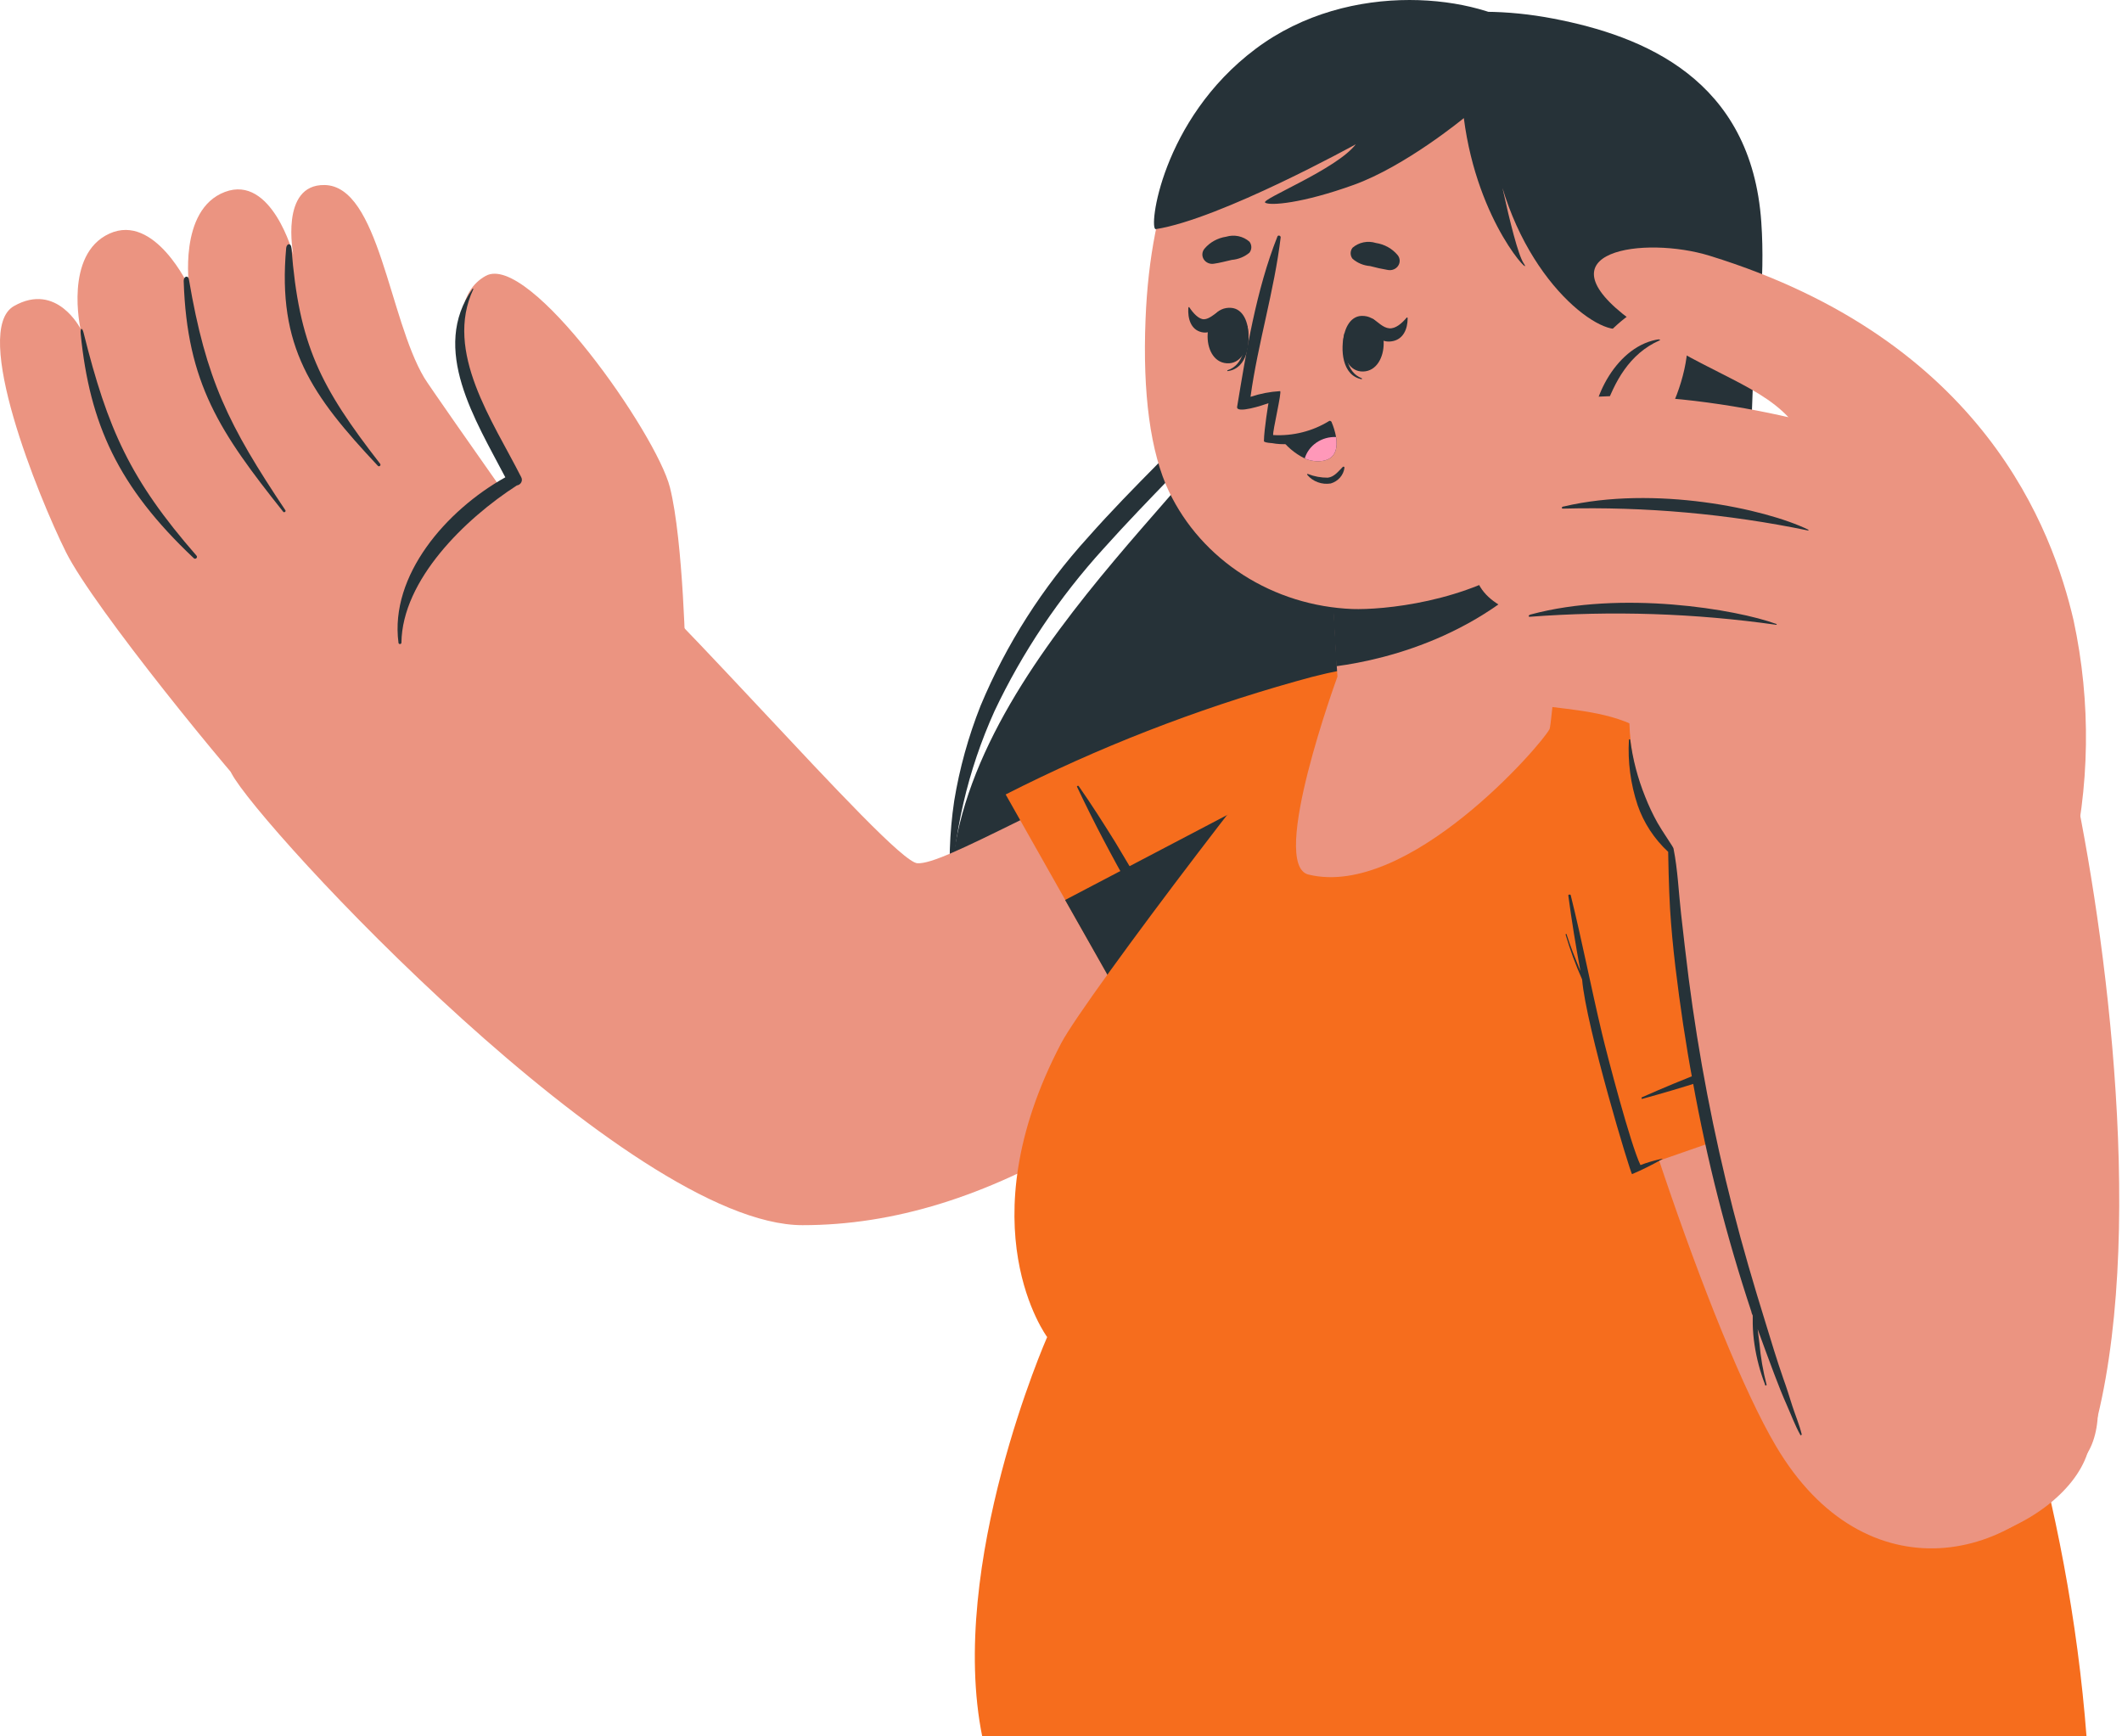 <svg width="572" height="468" viewBox="0 0 572 468" fill="none" xmlns="http://www.w3.org/2000/svg">
<path d="M354.435 20.621C369.128 4.271 394.29 0.34 418.629 5.001C442.967 9.662 472.115 21.301 474.772 59.896C476.951 91.236 466.801 121.795 466.801 156.763C466.801 191.731 508.543 276.908 441.745 318.476C381.723 355.812 260.11 321.524 256.364 244.661C253.414 183.744 329.618 127.413 337.642 103.304C345.667 79.194 338.333 38.508 354.435 20.621Z" fill="#263238"/>
<path d="M343.462 55.009C343.01 72.442 340.353 90.077 332.834 106.528C330.883 110.695 328.335 114.586 325.261 118.092C322.312 121.619 319.177 124.944 316.042 128.169C309.718 134.694 303.474 141.168 297.442 147.895C285.463 161.073 275.564 175.83 268.055 191.705C260.856 207.654 256.898 224.749 256.391 242.091C255.643 233.338 255.919 224.534 257.215 215.84C258.651 207.1 261.028 198.524 264.309 190.244C271.23 173.654 281.038 158.283 293.324 144.771C299.355 137.943 305.759 131.419 312.136 124.969C318.513 118.52 324.969 112.373 328.928 104.815C332.988 97.088 336.083 88.937 338.148 80.529C340.479 72.136 342.254 63.612 343.462 55.009Z" fill="#263238"/>
<path d="M473.098 86.223C472.646 104.009 471.45 121.77 471.955 139.43C472.173 148.226 472.954 157.001 474.293 165.706C475.675 174.272 478.385 182.838 480.644 191.504C482.902 200.17 484.921 208.963 486.409 217.83C487.847 226.74 488.452 235.752 488.216 244.762C487.783 253.815 485.994 262.765 482.902 271.34C479.335 279.769 474.013 287.429 467.252 293.863C473.176 286.958 477.682 279.063 480.537 270.584C483.014 262.153 484.248 253.438 484.204 244.686C483.451 227.069 480.544 209.594 475.542 192.612C473.416 183.971 470.706 175.406 469.404 166.311C468.185 157.4 467.705 148.412 467.97 139.43C468.531 121.612 470.244 103.843 473.098 86.223Z" fill="#263238"/>
<path d="M376.462 235.792C315.35 299.58 265.478 330.215 216.322 330.215C169.585 330.215 69.734 222.616 62.4 208.433C56.076 196.189 138.046 129.201 150.64 137.54C171.897 151.497 240.076 232.291 247.303 232.668C254.531 233.046 281.154 216.369 345.268 187.901C384.22 170.644 418.974 191.579 376.462 235.792Z" fill="#EB9481"/>
<path d="M71.912 219.039C62.932 209.819 25.228 163.791 17.762 148.776C10.296 133.761 -7.799 89.069 3.759 82.494C15.318 75.919 21.694 88.591 21.694 88.591C21.694 88.591 17.204 68.588 29.48 62.969C41.755 57.352 51.002 77.38 51.002 77.38C51.002 77.38 47.972 56.52 60.62 51.733C73.267 46.947 79.06 68.613 79.06 68.613C79.06 68.613 75.34 49.642 87.509 49.869C102.149 50.146 104.833 85.845 114.372 101.842C116.524 105.47 163.766 172.382 163.766 172.382L71.912 219.039Z" fill="#EB9481"/>
<path d="M78.554 66.774C80.6 93 86.286 104.16 102.467 124.995C102.786 125.398 102.228 125.927 101.856 125.549C83.975 106.503 74.728 93.504 77.146 66.799C77.332 65.489 78.448 65.514 78.554 66.774Z" fill="#263238"/>
<path d="M50.923 75.314C55.546 102.396 61.551 114.539 76.935 137.54C77.148 137.868 76.59 138.246 76.351 137.943C59.319 116.555 50.391 103.379 49.515 75.742C49.461 74.483 50.71 74.054 50.923 75.314Z" fill="#263238"/>
<path d="M22.545 89.749C29.028 115.673 35.06 129.252 52.968 149.759C53.394 150.262 52.676 150.892 52.224 150.439C31.818 131.191 24.166 114.287 21.748 89.976C21.589 88.364 22.147 88.112 22.545 89.749Z" fill="#263238"/>
<path d="M184.838 178.781C184.838 178.781 184.226 145.803 180.586 131.368C176.946 116.932 142.644 67.907 130.926 74.356C115.967 82.67 129.943 114.665 138.897 129.529C138.897 129.529 104.356 148.776 109.059 173.818C113.762 198.86 184.838 178.781 184.838 178.781Z" fill="#EB9481"/>
<path d="M127.603 77.909C119.632 94.838 132.917 113.607 140.49 128.597C140.612 128.812 140.677 129.052 140.681 129.297C140.686 129.542 140.628 129.784 140.514 130.003C140.399 130.222 140.232 130.413 140.024 130.558C139.817 130.703 139.575 130.8 139.321 130.839C125.345 139.833 108.419 156.334 108.207 173.213C108.207 173.314 108.165 173.41 108.09 173.481C108.015 173.551 107.914 173.591 107.808 173.591C107.703 173.591 107.601 173.551 107.526 173.481C107.452 173.41 107.41 173.314 107.41 173.213C105.045 155.074 120.27 137.54 136.212 128.647C128.241 113.355 115.833 94.007 127.444 77.757L127.603 77.909Z" fill="#263238"/>
<path d="M271.082 214.127L320.184 300.992C320.184 300.992 386.77 239.697 397.398 214.127C408.026 188.556 396.574 169.989 349.199 183.669C322.135 191.274 295.96 201.48 271.082 214.127Z" fill="#F66D1D"/>
<path d="M331.532 282.878C329.114 278.167 326.988 273.305 324.464 268.619C321.94 263.933 319.416 259.298 316.785 254.712C311.471 245.442 306.157 236.145 300.63 227C297.495 221.962 294.2 216.772 290.773 211.885C290.64 211.658 290.188 211.885 290.321 212.061C299.328 231.182 310.249 249.498 321.143 267.687C324.304 272.952 327.891 277.965 331.186 283.155C331.292 283.281 331.664 283.054 331.532 282.878Z" fill="#263238"/>
<path d="M397.4 214.127C386.772 239.698 320.186 300.992 320.186 300.992L287.106 242.57L396.231 185.357C402.501 191.554 402.422 202.06 397.4 214.127Z" fill="#263238"/>
<path d="M282.269 360.371C282.269 360.371 255.274 421.64 264.813 468.247H562.454C552.782 341.552 486.17 232.668 446.82 197.424C415.095 169.006 381.696 171.551 358.447 186.087C352.973 189.538 292.579 268.669 286.042 281.19C260.11 330.593 282.269 360.371 282.269 360.371Z" fill="#F66D1D"/>
<path d="M360.521 182.358C360.521 182.358 341.921 233.072 352.709 235.717C379.545 242.267 415.548 200.724 417.7 196.492C418.231 195.408 420.623 167.016 422.403 144.922C423.545 130.713 424.422 119.099 424.422 119.099L358.209 140.639L360.335 179.562L360.521 182.358Z" fill="#EB9481"/>
<path d="M358.103 140.639L360.228 179.562C373.7 177.774 403.325 170.845 422.297 144.922C423.439 130.713 424.316 119.099 424.316 119.099L416.026 121.618L358.103 140.639Z" fill="#263238"/>
<path d="M308.786 86.147C307.989 105.923 310.061 121.921 315.136 132.552C319.485 141.633 326.403 149.393 335.123 154.97C343.842 160.547 354.022 163.722 364.531 164.144C372.502 164.421 395.459 162.431 412.065 150.439C424.978 141.118 432.763 124.314 437.174 94.763C447.271 27.195 414.669 4.471 382.545 1.751C350.422 -0.97 311.443 17.975 308.786 86.147Z" fill="#EB9481"/>
<path d="M327.202 71.081C328.876 70.855 330.417 70.401 332.038 70.048C333.8 69.898 335.467 69.219 336.794 68.109C337.126 67.677 337.306 67.156 337.306 66.622C337.306 66.088 337.126 65.567 336.794 65.136C335.967 64.407 334.951 63.899 333.849 63.664C332.747 63.43 331.6 63.477 330.523 63.8C328.232 64.146 326.158 65.286 324.704 67C324.361 67.397 324.154 67.883 324.111 68.395C324.067 68.906 324.189 69.418 324.461 69.862C324.732 70.305 325.14 70.66 325.63 70.878C326.12 71.096 326.668 71.167 327.202 71.081Z" fill="#263238"/>
<path d="M374.151 72.77C372.52 72.497 370.906 72.144 369.315 71.712C367.552 71.572 365.888 70.881 364.585 69.746C364.253 69.315 364.073 68.794 364.073 68.26C364.073 67.726 364.253 67.205 364.585 66.774C365.419 66.046 366.442 65.544 367.549 65.318C368.656 65.092 369.807 65.151 370.882 65.489C373.192 65.839 375.278 66.999 376.728 68.739C377.061 69.142 377.257 69.631 377.289 70.142C377.321 70.653 377.189 71.161 376.909 71.599C376.629 72.037 376.215 72.383 375.722 72.592C375.229 72.802 374.681 72.863 374.151 72.77Z" fill="#263238"/>
<path d="M362.407 89.8C362.407 89.624 362.779 90.027 362.779 90.228C362.38 94.839 362.779 100.306 367.11 101.968C367.11 101.968 367.11 102.246 367.11 102.22C361.69 101.263 361.264 94.108 362.407 89.8Z" fill="#263238"/>
<path d="M367.029 85.14C375 84.938 374.787 99.928 367.454 100.129C360.12 100.331 360.519 85.316 367.029 85.14Z" fill="#263238"/>
<path d="M370.138 85.97C371.493 86.827 372.795 88.339 374.496 88.49C376.196 88.641 377.897 87.129 379.172 85.618C379.305 85.467 379.438 85.618 379.438 85.794C379.438 88.666 378.269 91.614 375 92.017C371.732 92.42 369.952 89.8 369.208 86.978C369.075 86.374 369.58 85.618 370.138 85.97Z" fill="#263238"/>
<path d="M336.235 87.835C336.235 87.659 335.863 88.061 335.863 88.238C335.863 92.899 335.359 98.315 330.921 99.777C330.789 99.777 330.789 100.054 330.921 100.028C336.368 99.323 337.165 92.219 336.235 87.835Z" fill="#263238"/>
<path d="M331.876 82.973C323.905 82.393 323.347 97.383 330.654 97.912C337.96 98.442 338.465 83.477 331.876 82.973Z" fill="#263238"/>
<path d="M328.637 83.854C327.361 84.61 325.979 85.996 324.571 86.046C323.163 86.096 321.622 84.409 320.586 82.821C320.586 82.645 320.347 82.821 320.32 82.973C320.134 85.844 320.984 88.842 323.88 89.522C326.777 90.203 328.557 87.734 329.38 84.912C329.434 84.358 329.035 83.552 328.637 83.854Z" fill="#263238"/>
<path d="M361.927 125.876C360.785 127.01 359.669 128.547 357.915 128.748C356.092 128.761 354.285 128.427 352.601 127.766C352.569 127.739 352.528 127.725 352.486 127.728C352.443 127.73 352.404 127.748 352.375 127.778C352.347 127.808 352.333 127.848 352.335 127.888C352.338 127.928 352.357 127.966 352.389 127.992C353.126 128.882 354.102 129.566 355.215 129.974C356.328 130.382 357.536 130.498 358.712 130.31C359.694 130.019 360.565 129.464 361.221 128.713C361.876 127.962 362.288 127.046 362.406 126.078C362.421 126.02 362.414 125.96 362.387 125.906C362.359 125.853 362.313 125.811 362.256 125.787C362.199 125.763 362.135 125.758 362.074 125.775C362.014 125.791 361.962 125.827 361.927 125.876Z" fill="#263238"/>
<path d="M341.92 108.669C341.92 108.669 340.751 115.597 340.698 118.872C340.698 119.174 341.522 119.326 342.691 119.426C342.691 119.426 342.691 119.426 342.823 119.426C345.756 119.976 348.792 119.755 351.602 118.787C354.412 117.819 356.889 116.141 358.766 113.934C359.005 113.632 358.58 113.279 358.261 113.481C353.796 116.238 348.515 117.563 343.195 117.26C342.983 116.328 345.613 105.47 345.055 105.419C342.336 105.579 339.653 106.096 337.084 106.956C339.077 92.47 343.488 78.412 345.215 63.977C345.215 63.473 344.497 63.297 344.338 63.75C338.599 78.16 335.942 94.788 333.471 109.677C333.258 111.566 340.432 109.223 341.92 108.669Z" fill="#263238"/>
<path d="M344.896 117.714C346.596 120.183 348.939 122.196 351.698 123.558C353.218 124.246 354.925 124.474 356.587 124.213C360.227 123.584 360.572 120.485 360.147 117.789C359.888 116.355 359.46 114.952 358.872 113.607C354.795 116.355 349.897 117.794 344.896 117.714Z" fill="#263238"/>
<path d="M351.697 123.559C353.218 124.246 354.924 124.474 356.586 124.214C360.226 123.584 360.572 120.485 360.147 117.79C358.259 117.71 356.398 118.236 354.865 119.282C353.332 120.329 352.216 121.836 351.697 123.559Z" fill="#FF98B9"/>
<path d="M435.874 88.692C428.036 88.918 405.797 70.376 401.758 34.754C401.758 34.754 407.736 66.497 410.712 70.956C413.688 75.415 398.277 60.501 394.584 31.831C394.584 31.831 378.907 44.78 364.931 49.819C350.955 54.858 342.214 55.513 341.018 54.606C339.822 53.699 360.361 45.587 365.463 38.885C365.463 38.885 328.982 59.039 311.552 61.76C309.532 62.063 312.933 32.31 338.467 13.163C364.001 -5.983 399.101 -1.197 411.695 8.377C411.695 8.377 425.459 9.057 442.039 26.818C458.619 44.579 444.297 88.44 435.874 88.692Z" fill="#263238"/>
<path d="M425.538 99.575C425.538 99.575 440.125 77.581 450.567 82.418C461.009 87.255 450.833 118.621 439.115 123.382C437.657 124.097 436.061 124.524 434.424 124.637C432.787 124.75 431.143 124.547 429.591 124.041C428.038 123.535 426.611 122.735 425.393 121.691C424.176 120.647 423.195 119.38 422.509 117.966L425.538 99.575Z" fill="#EB9481"/>
<path d="M447.405 91.412C447.618 91.412 447.645 91.639 447.405 91.715C439.195 95.317 435.183 102.9 432.473 110.685C434.838 107.611 438.132 105.848 442.437 108.468C442.649 108.594 442.437 108.946 442.224 108.896C440.745 108.553 439.191 108.644 437.768 109.157C436.344 109.67 435.119 110.58 434.253 111.768C432.82 113.805 431.61 115.974 430.64 118.243C430.294 118.973 428.912 118.671 429.178 117.839C429.166 117.773 429.166 117.705 429.178 117.638C428.434 107.46 436.007 92.899 447.405 91.412Z" fill="#263238"/>
<path d="M469.858 211.255C499.298 243.476 581.825 360.119 562.695 391.636C544.335 421.867 502.699 430.382 478.732 389.771C461.488 360.724 432.5 274.061 425.299 232.492C419.454 198.835 442.65 181.452 469.858 211.255Z" fill="#EB9481"/>
<path d="M442.357 314.521L539.923 280.535C539.923 280.535 485.162 209.466 459.946 195.938C434.731 182.409 413.74 190.572 421.446 236.952C425.593 263.419 432.6 289.412 442.357 314.521Z" fill="#F66D1D"/>
<path d="M522.6 267.334C517.286 268.972 511.972 270.282 506.658 271.995C501.344 273.708 496.243 275.446 491.088 277.285C480.646 280.964 470.23 284.642 459.894 288.597C454.102 290.814 448.31 293.207 442.65 295.726C442.385 295.726 442.491 296.255 442.65 296.18C463.907 290.386 484.525 282.677 505.037 274.993C510.989 272.751 516.702 269.954 522.574 267.712C522.972 267.611 522.786 267.259 522.6 267.334Z" fill="#263238"/>
<path d="M447.857 312.354C445.925 312.758 444.032 313.314 442.198 314.016C439.54 308.549 433.243 284.515 431.782 278.343C428.859 266.049 426.468 253.629 423.412 241.335C423.412 240.982 422.695 241.083 422.748 241.335C423.651 248.162 424.767 254.964 426.016 261.716C424.688 258.491 423.359 255.241 422.323 251.941C422.334 251.918 422.338 251.893 422.336 251.868C422.333 251.843 422.325 251.819 422.31 251.798C422.296 251.777 422.276 251.759 422.253 251.748C422.229 251.736 422.203 251.729 422.177 251.729C422.15 251.729 422.124 251.736 422.101 251.748C422.078 251.759 422.058 251.777 422.043 251.798C422.029 251.819 422.02 251.843 422.018 251.868C422.016 251.893 422.02 251.918 422.031 251.941C423.238 256.04 424.72 260.063 426.468 263.983C427.504 276.58 439.594 316.611 439.939 316.46C442.672 315.285 445.334 313.964 447.91 312.505C448.202 312.58 448.202 312.328 447.857 312.354Z" fill="#263238"/>
<path d="M492.892 399.949C510.136 430.18 555.784 412.949 562.692 391.635C578.9 341.628 568.857 258.491 559.185 212.061C556.076 197.121 449.051 212.061 449.689 228.209C450.433 247.734 459.095 340.494 492.892 399.949Z" fill="#EB9481"/>
<path d="M557.99 234.256C563.382 212.225 563.708 189.353 558.947 167.192C553.314 143.032 534.901 91.79 460.875 68.94C443.312 63.499 414.218 67.555 439.619 86.298C457.581 99.625 473.204 102.925 482.132 112.499C482.132 112.499 445.784 121.82 440.735 138.699C436.315 153.474 433.003 168.526 430.824 183.744C433.671 184.756 436.582 185.597 439.539 186.263C437.979 200.96 441.584 215.733 449.796 228.285L557.99 234.256Z" fill="#EB9481"/>
<path d="M549.675 144.947C538.675 137.389 515.134 121.316 490.981 114.715C464.198 107.158 410.553 99.852 404.973 118.62C400.881 132.401 421.101 136.961 421.101 136.961C421.101 136.961 398.251 138.321 397.427 151.522C396.683 163.564 412.545 166.21 412.545 166.21C412.545 166.21 398.835 169.283 400.456 181.023C402.422 195.106 430.879 186.339 445.891 198.986C449.266 201.757 549.675 144.947 549.675 144.947Z" fill="#EB9481"/>
<path d="M487.42 142.755C475.835 137.112 446.023 130.738 421.525 136.507C420.967 136.507 420.781 137.087 421.313 137.087C443.501 136.519 465.68 138.498 487.367 142.982C487.5 143.032 487.553 142.805 487.42 142.755Z" fill="#263238"/>
<path d="M478.758 168.15C468.13 164.27 437.176 158.979 412.571 165.63C412.013 165.782 411.854 166.26 412.385 166.235C434.542 164.557 456.829 165.284 478.811 168.402C478.847 168.395 478.878 168.375 478.898 168.347C478.917 168.319 478.925 168.284 478.918 168.251C478.911 168.217 478.89 168.188 478.86 168.169C478.83 168.15 478.793 168.143 478.758 168.15Z" fill="#263238"/>
<path d="M483.117 378.888C482.32 376.369 481.549 373.85 480.699 371.557C478.945 366.519 477.431 361.48 475.89 356.441C472.754 346.364 469.752 336.136 467.121 325.857C461.871 305.37 457.888 284.609 455.191 263.681C454.447 257.887 453.809 252.092 453.145 246.298C452.481 240.504 452.268 234.483 451.099 228.663C451.099 228.361 447.991 223.927 446.768 221.735C445.5 219.455 444.39 217.099 443.447 214.681C441.461 209.748 440.114 204.605 439.435 199.364C439.421 199.331 439.397 199.303 439.366 199.283C439.336 199.263 439.299 199.253 439.262 199.253C439.225 199.253 439.189 199.263 439.158 199.283C439.127 199.303 439.103 199.331 439.089 199.364C438.745 205.328 439.537 211.302 441.428 216.999C443.065 221.765 445.89 226.086 449.664 229.595C449.664 230.351 449.85 239.672 450.169 244.887C450.488 250.102 450.993 255.317 451.604 260.507C452.853 270.937 454.394 281.341 456.334 291.696C460.125 312.641 465.398 333.321 472.117 353.595C472.117 353.922 472.356 354.25 472.462 354.577C472.462 355.333 472.462 356.089 472.462 356.844C472.501 358.708 472.661 360.567 472.94 362.412C473.485 366.083 474.438 369.689 475.783 373.169C475.771 373.2 475.767 373.233 475.772 373.265C475.776 373.297 475.788 373.328 475.808 373.355C475.828 373.381 475.854 373.403 475.884 373.418C475.914 373.433 475.948 373.441 475.983 373.441C476.017 373.441 476.051 373.433 476.081 373.418C476.111 373.403 476.138 373.381 476.157 373.355C476.177 373.328 476.189 373.297 476.193 373.265C476.198 373.233 476.194 373.2 476.182 373.169C475.239 369.528 474.599 365.821 474.269 362.085L473.791 358.255C475.252 362.337 476.793 366.418 478.307 370.474C479.37 373.295 480.46 376.041 481.682 378.787C482.904 381.534 483.861 384.204 485.295 386.748C485.295 386.95 485.721 386.748 485.668 386.597C485.003 383.902 483.94 381.433 483.117 378.888Z" fill="#263238"/>
</svg>
